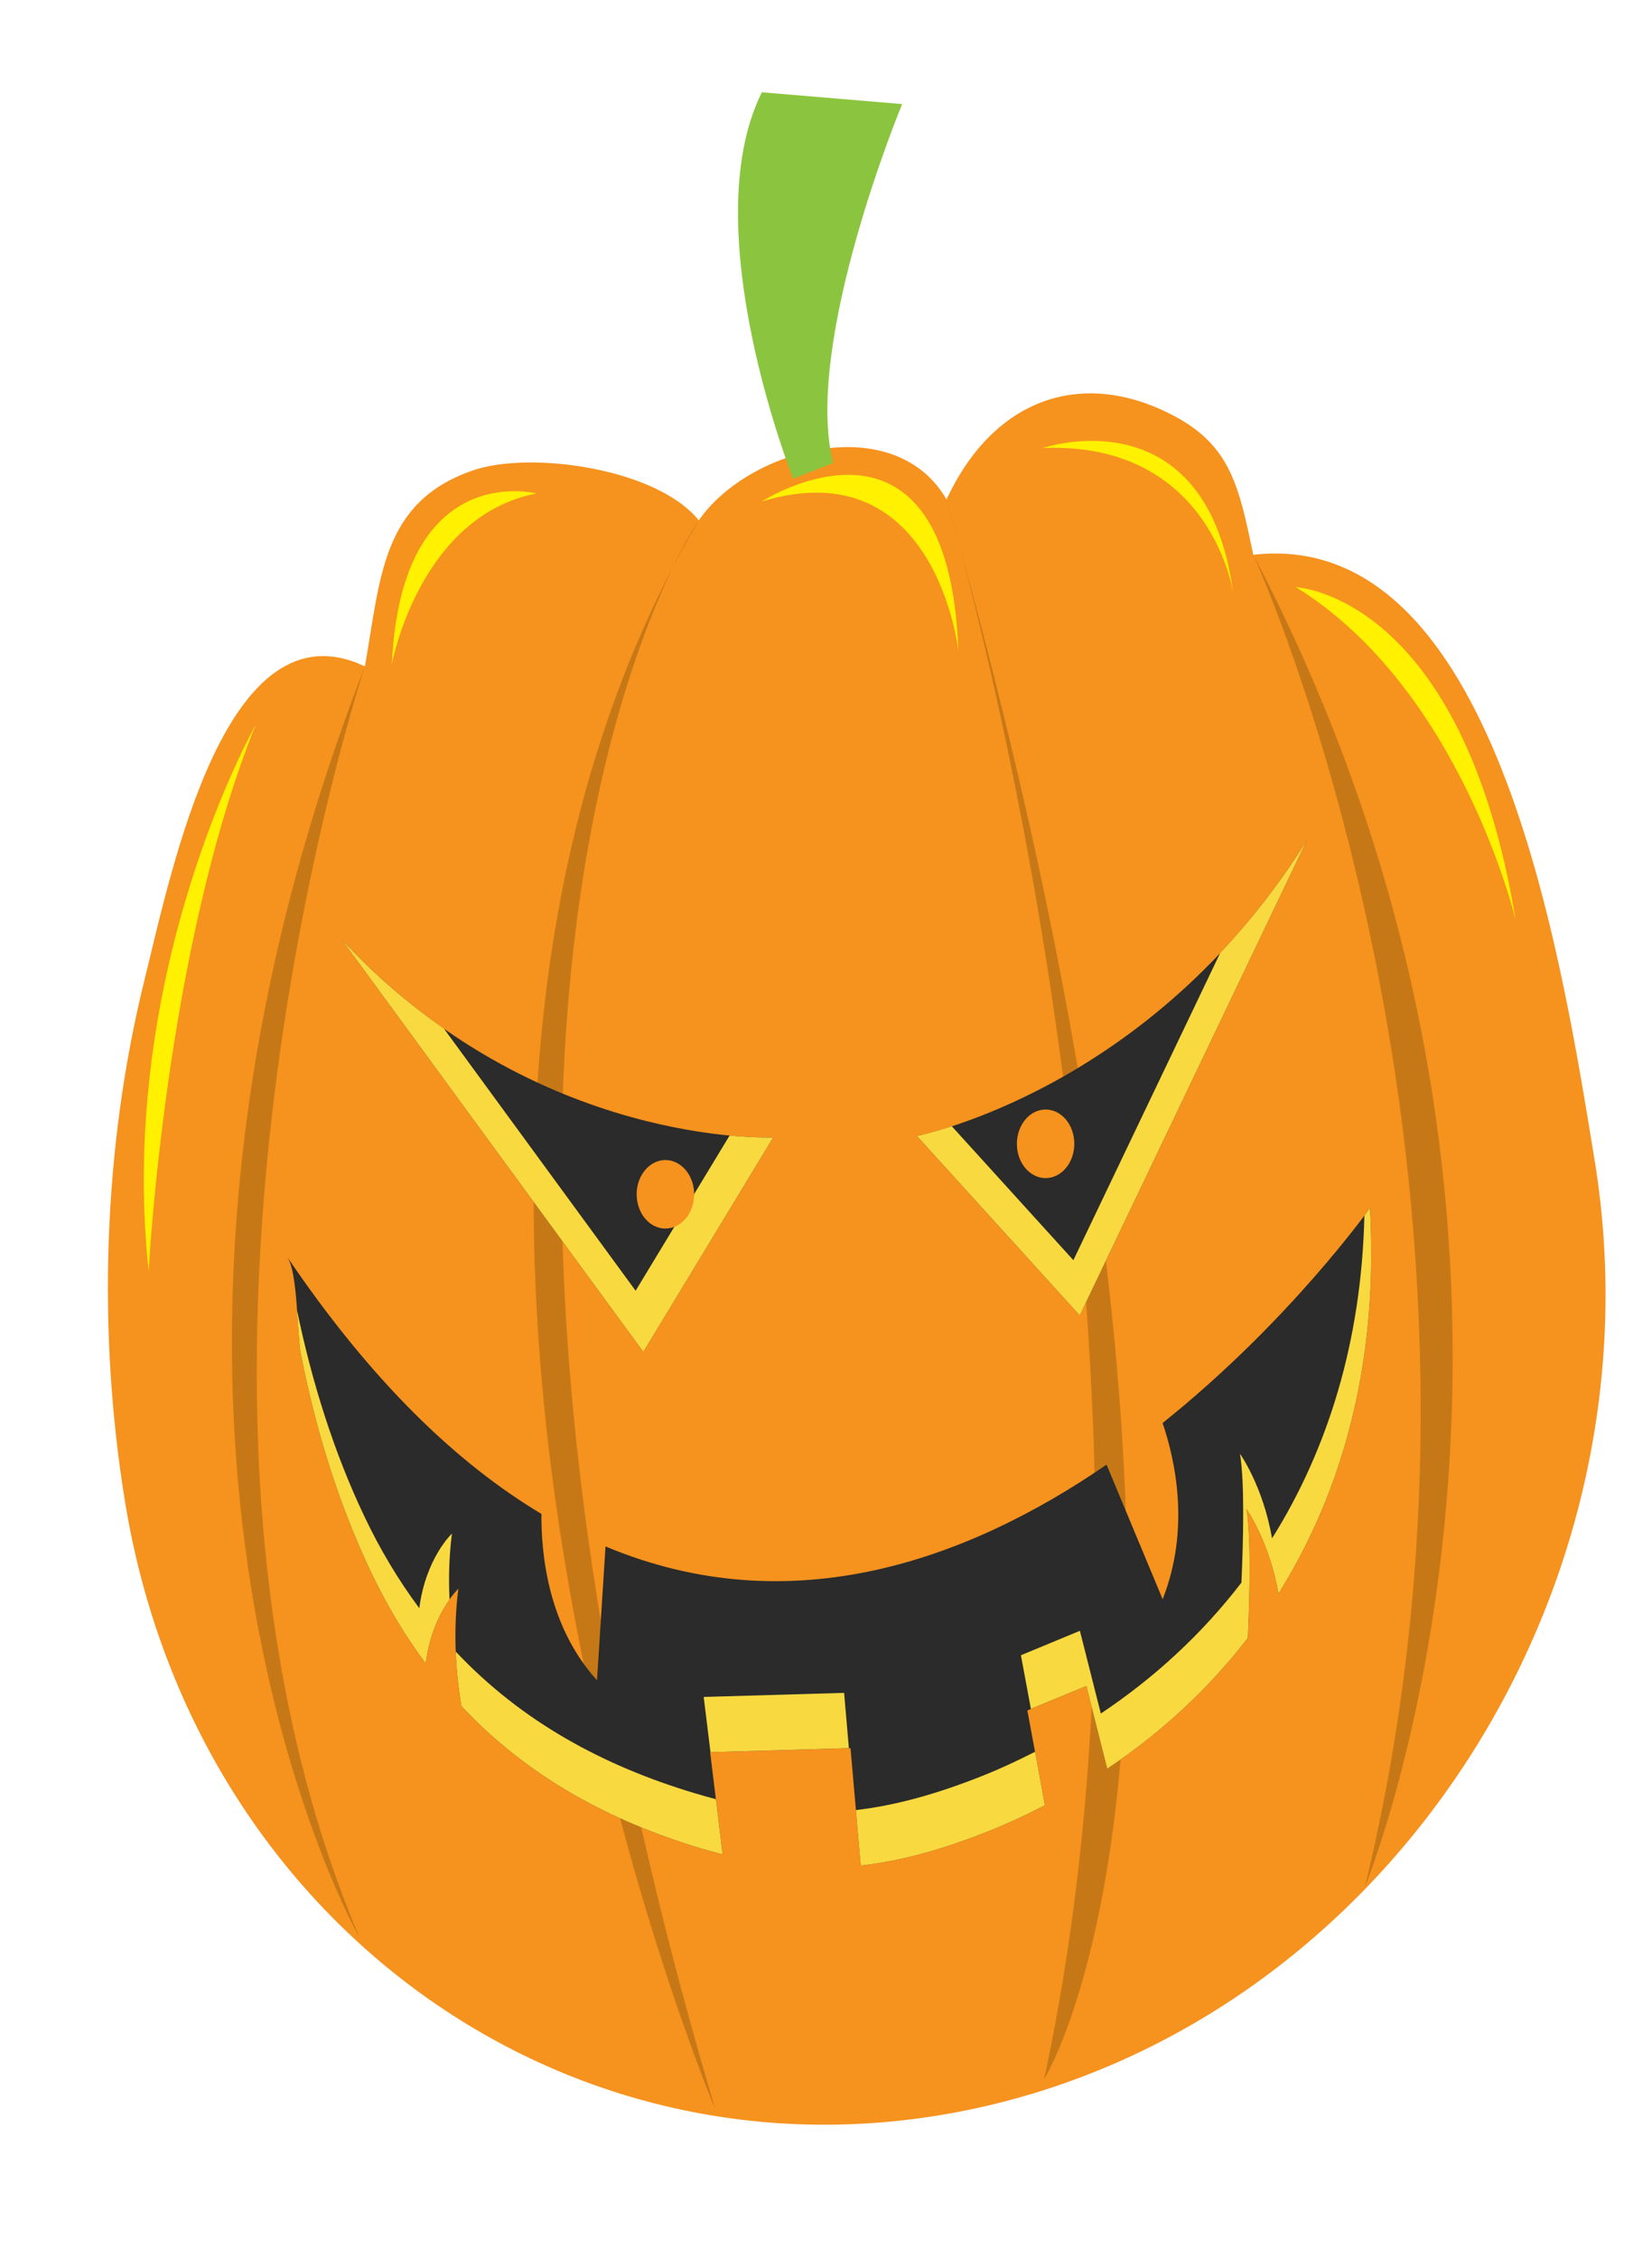 <?xml version="1.0" encoding="utf-8"?>
<!-- Generator: Adobe Illustrator 19.1.0, SVG Export Plug-In . SVG Version: 6.00 Build 0)  -->
<!DOCTYPE svg PUBLIC "-//W3C//DTD SVG 1.1//EN" "http://www.w3.org/Graphics/SVG/1.1/DTD/svg11.dtd">
<svg version="1.1" id="Layer_1" xmlns="http://www.w3.org/2000/svg" xmlns:xlink="http://www.w3.org/1999/xlink" x="0px" y="0px"
	 viewBox="0 0 346.911 474.139" enable-background="new 0 0 346.911 474.139" xml:space="preserve">
<g>
	<path fill="#F6921E" d="M26.272,315.462c14.7,89.861,95.695,146.593,180.918,126.754c85.186-19.844,142.357-108.782,127.66-198.657
		c-7.022-42.88-20.867-132.847-71.665-127.059c-2.972-14.17-4.712-22.743-16.363-29.011c-19.141-10.309-38.001-4.202-48.055,17.387
		c-10.911-18.838-41.458-10.844-52.024,4.389c-8.86-10.974-35.466-14.676-47.571-10.44c-18.966,6.63-19.236,22.309-22.545,41.108
		c-29.22-13.842-40.523,42.548-46.338,66.054C21.636,241.057,20.411,279.615,26.272,315.462z"/>
	<g>
		<path fill="#C77816" d="M146.742,109.265c0,0-67.14,96.372,3.456,333.637C150.198,442.903,66.752,245.48,146.742,109.265z"/>
		<path fill="#C77816" d="M198.766,104.876c0,0,53.616,177.731,20.485,331.764C219.251,436.641,269.906,355.97,198.766,104.876z"/>
		<path fill="#C77816" d="M76.627,139.933c0,0-50.329,151.183-1.127,266.939C75.5,406.872,14.458,300.18,76.627,139.933z"/>
		<path fill="#C77816" d="M263.184,116.5c0,0,59.746,130.07,23.441,279.729C286.625,396.229,340.888,264.765,263.184,116.5z"/>
	</g>
	<path fill="#2A2B2A" d="M162.362,238.856c0,0-49.911,2.28-90.611-41.58l63.345,86.602L162.362,238.856z"/>
	<path fill="#F9D940" d="M133.476,271.041l-40.252-55.037c-7.223-5.038-14.485-11.181-21.473-18.728l63.345,86.602l27.266-45.022
		c0,0-3.414,0.146-9.152-0.403L133.476,271.041z"/>
	<path fill="#2A2B2A" d="M192.547,238.537c0,0,49.31-9.546,81.917-62.159l-47.721,99.844L192.547,238.537z"/>
	<path fill="#F9D940" d="M225.404,264.629l-25.529-28.126c-4.591,1.488-7.329,2.034-7.329,2.034l34.196,37.685l47.721-99.844
		c-5.684,9.175-11.882,17.008-18.235,23.743L225.404,264.629z"/>
	<path fill="#2A2B2A" d="M60.33,263.965c17.648,26.107,35.628,43.338,53.369,53.945c-0.074,8.478,1.412,23.649,11.669,34.922
		l1.788-28.095c39.25,16.478,76.49,2.566,105.214-17.178l11.781,28.268c5.792-14.699,2.694-29.044-0.01-37.009
		c26.711-21.353,43.554-45.162,43.554-45.162c0.198,3.829,0.283,7.657,0.248,11.486c-0.322,27.084-7.499,50.388-19.477,69.502
		c-1.881-10.983-6.719-17.771-6.719-17.771c1.011,6.134,0.683,18.347,0.294,27.066c-8.304,10.806-18.324,19.994-29.524,27.471
		l-4.388-17.376l-12.392,5.145l3.693,19.907c-3.875,2.007-7.843,3.859-11.924,5.477c-9.506,3.776-18.15,6.222-26.754,7.187
		l-2.147-24.659l-29.486,0.841l2.633,21.477c-1.466-0.388-2.96-0.798-4.471-1.24c-19.338-5.807-36.5-15.108-50.37-29.895
		c-1.158-6.772-1.835-15.362-0.664-24.651c0,0-5.482,5.113-6.856,15.66c-4.29-5.76-8.177-12.173-11.584-19.388
		c-6.751-14.24-11.554-29.795-14.654-45.723C62.344,279.915,62.578,267.299,60.33,263.965z"/>
	<g>
		<polygon fill="#F9D940" points="147.774,356.342 149.195,367.936 178.259,367.093 177.258,355.487 		"/>
		<path fill="#F9D940" d="M206.156,372.974c-9.392,3.718-17.921,6.136-26.425,7.126l1.02,11.65
			c8.604-0.965,17.248-3.411,26.754-7.187c4.081-1.618,8.049-3.47,11.924-5.477l-2.072-11.233
			C213.701,369.722,209.98,371.456,206.156,372.974z"/>
		<path fill="#F9D940" d="M145.935,376.573c-19.272-5.774-36.375-15.04-50.231-29.752c0.165,4.185,0.619,8.05,1.207,11.455
			c13.87,14.787,31.032,24.088,50.37,29.895c1.511,0.441,3.005,0.851,4.471,1.24l-1.417-11.601
			C148.874,377.419,147.412,377.023,145.935,376.573z"/>
		<path fill="#F9D940" d="M94.908,322.032c0,0-5.489,5.107-6.859,15.675c-4.294-5.78-8.18-12.194-11.593-19.408
			c-6.391-13.469-10.977-28.161-14.088-43.192c0.267,3.642,0.427,7.188,0.784,9.067c3.1,15.928,7.903,31.483,14.654,45.723
			c3.407,7.215,7.294,13.628,11.584,19.388c0.854-6.534,3.287-10.974,5.009-13.419C94.194,331.55,94.281,326.896,94.908,322.032z"/>
		<path fill="#F9D940" d="M267.12,323.045c-1.879-10.975-6.73-17.767-6.73-17.767c1.012,6.141,0.69,18.352,0.304,27.057
			c-8.313,10.823-18.321,20.014-29.526,27.493l-4.394-17.374l-12.389,5.131l2.097,11.269l11.646-4.818l4.388,17.376
			c11.2-7.478,21.22-16.665,29.524-27.471c0.389-8.72,0.717-20.932-0.294-27.066c0,0,4.838,6.788,6.719,17.771
			c11.979-19.114,19.156-42.418,19.477-69.502c0.035-3.829-0.05-7.658-0.248-11.486c0,0-0.436,0.605-1.181,1.621
			C285.916,281.599,278.844,304.344,267.12,323.045z"/>
	</g>
	<path fill="#F6921E" d="M213.653,241.589c0.641,3.882,3.812,6.432,7.072,5.672c3.268-0.777,5.404-4.539,4.763-8.45
		c-0.628-3.907-3.798-6.45-7.075-5.685C215.149,233.888,213.017,237.67,213.653,241.589z"/>
	<path fill="#F6921E" d="M133.809,252.172c0.641,3.911,3.815,6.446,7.074,5.679c3.276-0.765,5.41-4.533,4.778-8.432
		c-0.644-3.896-3.815-6.446-7.069-5.694C135.304,244.499,133.163,248.263,133.809,252.172z"/>
	<path fill="#8BC53F" d="M189.449,21.854c0,0-20.851,50.204-14.496,75.374l-8.394,3.293c0,0-20.879-52.471-6.573-81.141
		L189.449,21.854z"/>
	<g>
		<path fill="#FFF100" d="M218.975,94.081c0,0,34.379-11.752,40.015,30.549C258.99,124.63,254.426,92.667,218.975,94.081z"/>
		<path fill="#FFF100" d="M272.132,123.305c0,0,34.931,1.407,46.171,70.002C318.303,193.306,306.856,144.777,272.132,123.305z"/>
		<path fill="#FFF100" d="M159.931,105.313c0,0,39.303-25.249,41.33,31.466C201.261,136.779,196.662,94.177,159.931,105.313z"/>
		<path fill="#FFF100" d="M112.644,103.625c0,0-28.393-7.393-30.355,35.874C82.288,139.499,87.976,108.44,112.644,103.625z"/>
		<path fill="#FFF100" d="M53.711,152.168c0,0-29.263,51.513-22.495,114.806C31.216,266.973,34.679,199.256,53.711,152.168z"/>
	</g>
</g>
</svg>
